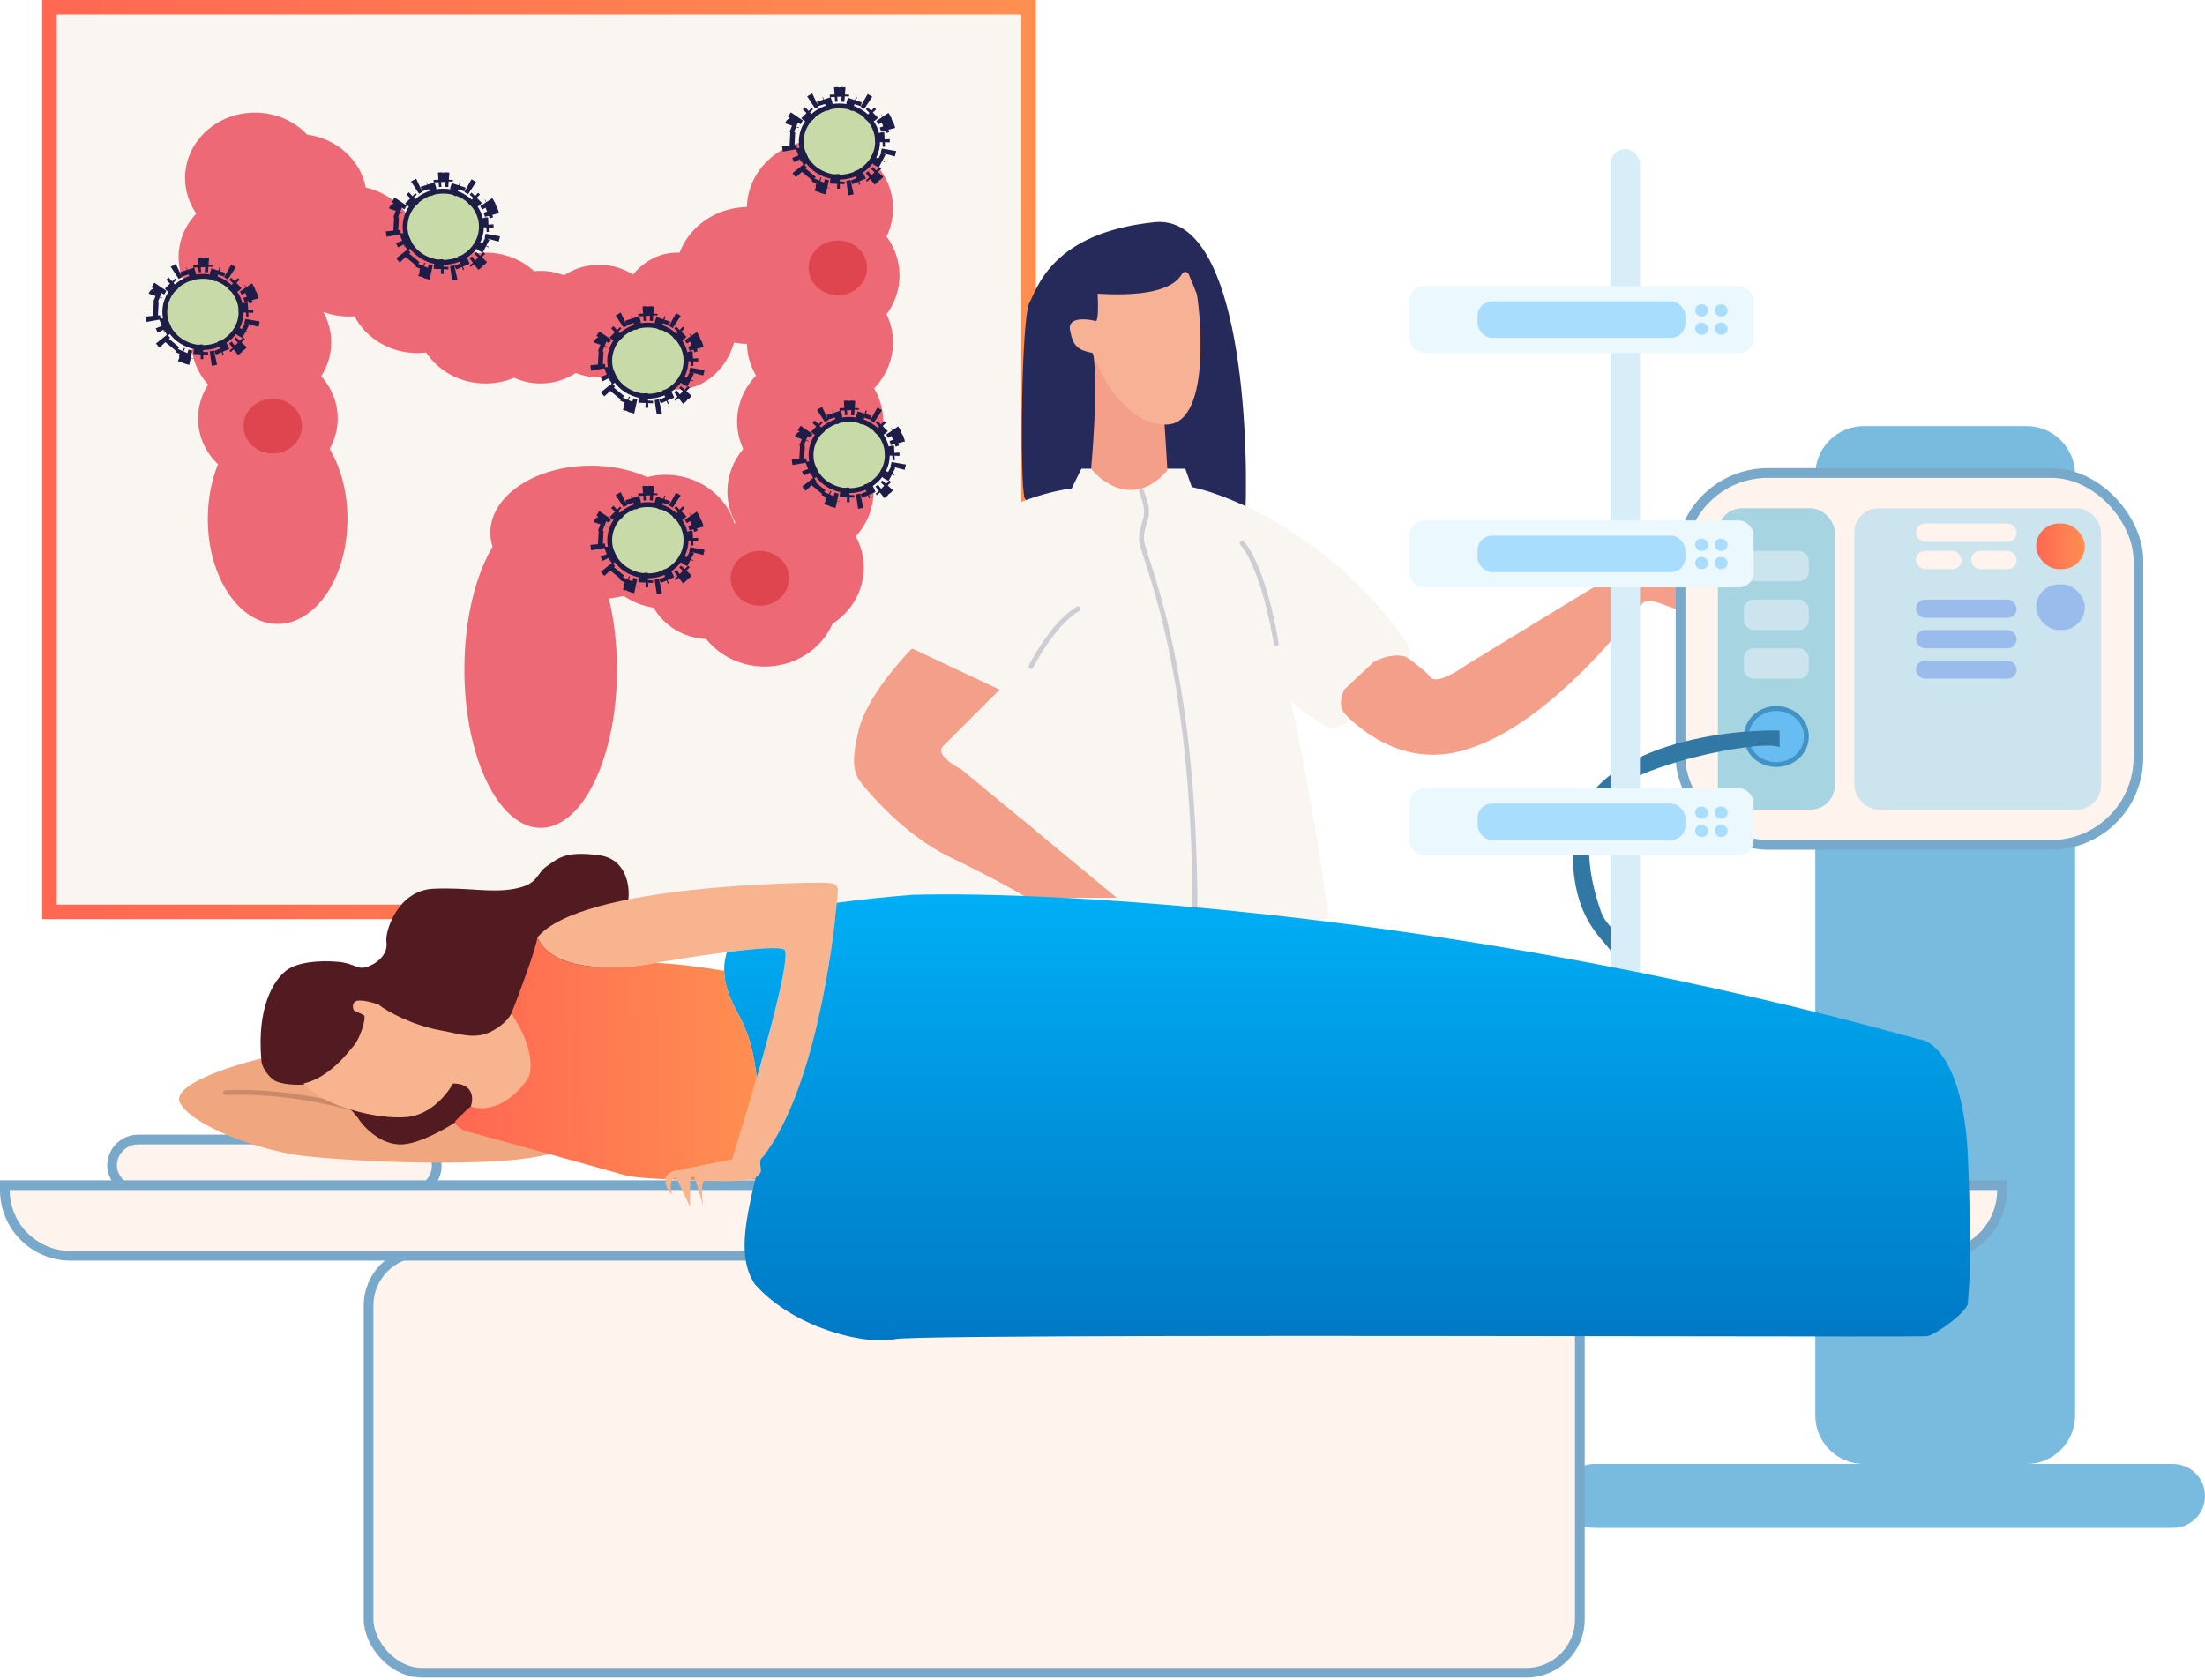 <svg width="454" height="346" viewBox="0 0 454 346" fill="none" xmlns="http://www.w3.org/2000/svg">
<rect x="10.187" y="1.5" width="201.604" height="186.275" fill="#F9F6F1" stroke="url(#paint0_linear)" stroke-width="3"/>
<path fill-rule="evenodd" clip-rule="evenodd" d="M63.228 27.713C60.595 24.938 56.757 23.189 52.483 23.189C44.543 23.189 38.107 29.222 38.107 36.664C38.107 39.366 38.955 41.882 40.416 43.991C38.148 46.373 36.77 49.516 36.77 52.959C36.77 57.04 38.705 60.697 41.762 63.168C40.296 65.28 39.444 67.801 39.444 70.508C39.444 73.827 40.724 76.865 42.847 79.214C41.536 81.246 40.781 83.629 40.781 86.177C40.781 89.847 42.347 93.174 44.886 95.604C43.554 98.883 42.787 102.736 42.787 106.859C42.787 118.801 49.224 128.481 57.163 128.481C65.103 128.481 71.539 118.801 71.539 106.859C71.539 101.324 70.156 96.276 67.882 92.451C68.936 90.577 69.533 88.442 69.533 86.177C69.533 82.858 68.253 79.819 66.13 77.471C67.441 75.439 68.196 73.056 68.196 70.508C68.196 68.238 67.597 66.099 66.539 64.223C68.189 64.841 69.989 65.181 71.873 65.181C72.25 65.181 72.624 65.167 72.993 65.141C75.33 69.618 80.238 72.702 85.915 72.702C86.531 72.702 87.139 72.665 87.736 72.595C90.272 76.421 94.796 78.969 99.956 78.969C102.062 78.969 104.062 78.545 105.864 77.782C107.511 78.542 109.364 78.969 111.323 78.969C114.012 78.969 116.5 78.165 118.53 76.799C120.013 77.389 121.645 77.716 123.358 77.716C125.944 77.716 128.344 76.972 130.328 75.701C132.588 78.482 135.818 80.223 139.406 80.223C144.881 80.223 149.525 76.168 151.153 70.548C152.007 70.708 152.886 70.8 153.785 70.818C153.839 73.182 154.514 75.403 155.663 77.343C153.247 79.845 151.775 83.163 151.775 86.803C151.775 88.811 152.223 90.721 153.03 92.45C150.989 94.858 149.77 97.904 149.77 101.218C149.77 103.54 150.368 105.731 151.429 107.662C151.366 107.73 151.304 107.799 151.242 107.868C149.52 102.045 143.825 97.771 137.065 97.771C135.749 97.771 134.472 97.933 133.258 98.238C129.953 96.756 125.972 95.891 121.687 95.891C110.239 95.891 100.959 102.064 100.959 109.679C100.959 110.674 101.117 111.645 101.418 112.58C97.874 118.556 95.61 127.67 95.61 137.882C95.61 155.881 102.645 170.473 111.323 170.473C120.001 170.473 127.036 155.881 127.036 137.882C127.036 132.621 126.435 127.65 125.367 123.251C126.417 123.126 127.439 122.948 128.428 122.722C130.219 123.942 132.315 124.792 134.589 125.153C136.685 128.822 140.719 131.372 145.409 131.599C148.153 135.033 152.529 137.256 157.459 137.256C163.764 137.256 169.163 133.62 171.4 128.463C175.3 125.915 177.852 121.68 177.852 116.887C177.852 114.565 177.254 112.374 176.193 110.443C178.477 107.97 179.858 104.745 179.858 101.218C179.858 99.21 179.411 97.3 178.603 95.571C180.645 93.164 181.864 90.117 181.864 86.803C181.864 84.323 181.181 81.993 179.982 79.969C182.398 77.467 183.87 74.148 183.87 70.508C183.87 68.447 183.398 66.489 182.551 64.724C184.226 62.45 185.207 59.693 185.207 56.72C185.207 53.747 184.226 50.989 182.55 48.716C183.398 46.951 183.87 44.993 183.87 42.932C183.87 35.144 177.134 28.83 168.826 28.83C160.627 28.83 153.961 34.977 153.785 42.622C147.373 42.751 141.95 46.641 139.923 52.032C139.751 52.023 139.579 52.02 139.406 52.02C135.818 52.02 132.588 53.76 130.328 56.541C128.344 55.27 125.944 54.526 123.358 54.526C120.669 54.526 118.181 55.331 116.151 56.696C114.668 56.106 113.036 55.78 111.323 55.78C110.873 55.78 110.429 55.802 109.991 55.846C107.401 53.478 103.86 52.02 99.956 52.02C99.339 52.02 98.731 52.056 98.135 52.127C95.599 48.3 91.074 45.752 85.915 45.752C85.537 45.752 85.164 45.766 84.794 45.792C82.946 42.251 79.49 39.582 75.317 38.62C74.217 32.96 69.343 28.533 63.228 27.713Z" fill="#ED6976"/>
<path d="M99.121 46.692C99.121 50.713 95.634 54.026 91.263 54.026C86.892 54.026 83.405 50.713 83.405 46.692C83.405 42.672 86.892 39.358 91.263 39.358C95.634 39.358 99.121 42.672 99.121 46.692Z" fill="#C8DAA8" stroke="#1E1D47"/>
<path d="M100.986 43.322C101.343 44.225 101.56 45.192 101.614 46.199L100.116 46.279C100.124 46.416 100.127 46.553 100.127 46.692C100.127 46.831 100.124 46.968 100.116 47.105L101.614 47.185C101.56 48.192 101.343 49.159 100.986 50.062L99.591 49.512C99.49 49.768 99.375 50.019 99.247 50.264L100.577 50.959C100.121 51.831 99.53 52.63 98.829 53.331L97.768 52.271C97.571 52.468 97.364 52.657 97.146 52.835L98.1 53.993C97.349 54.612 96.501 55.13 95.581 55.526L94.989 54.148C94.731 54.259 94.466 54.358 94.195 54.446L94.659 55.873C93.743 56.171 92.769 56.351 91.756 56.396L91.691 54.897C91.549 54.903 91.407 54.906 91.263 54.906C91.12 54.906 90.978 54.903 90.836 54.897L90.77 56.396C89.758 56.351 88.784 56.171 87.868 55.873L88.331 54.446C88.061 54.358 87.796 54.259 87.538 54.148L86.945 55.526C86.026 55.13 85.178 54.612 84.427 53.993L85.38 52.835C85.163 52.657 84.956 52.468 84.758 52.271L83.697 53.331C82.997 52.63 82.406 51.831 81.95 50.959L83.279 50.264C83.152 50.019 83.037 49.768 82.935 49.512L81.54 50.062C81.184 49.159 80.966 48.192 80.912 47.185L82.41 47.105C82.403 46.968 82.399 46.831 82.399 46.692C82.399 46.553 82.403 46.416 82.41 46.279L80.912 46.199C80.966 45.192 81.184 44.225 81.54 43.322L82.935 43.872C83.037 43.616 83.152 43.364 83.279 43.12L81.95 42.425C82.406 41.553 82.997 40.754 83.697 40.053L84.758 41.113C84.956 40.916 85.163 40.727 85.38 40.548L84.427 39.391C85.178 38.772 86.026 38.254 86.945 37.858L87.538 39.236C87.796 39.125 88.061 39.026 88.331 38.938L87.868 37.511C88.784 37.213 89.758 37.033 90.77 36.988L90.836 38.487C90.978 38.481 91.12 38.477 91.263 38.477C91.407 38.477 91.549 38.481 91.691 38.487L91.756 36.988C92.769 37.033 93.743 37.213 94.659 37.511L94.195 38.938C94.466 39.026 94.731 39.125 94.989 39.236L95.581 37.858C96.501 38.254 97.349 38.772 98.1 39.391L97.146 40.548C97.364 40.727 97.571 40.916 97.768 41.113L98.829 40.053C99.53 40.754 100.121 41.553 100.577 42.425L99.247 43.12C99.375 43.364 99.49 43.616 99.591 43.872L100.986 43.322Z" stroke="#1E1D47" stroke-width="3" stroke-linejoin="round" stroke-dasharray="1 3"/>
<path d="M49.642 64.241C49.642 68.261 46.155 71.575 41.784 71.575C37.413 71.575 33.926 68.261 33.926 64.241C33.926 60.22 37.413 56.907 41.784 56.907C46.155 56.907 49.642 60.22 49.642 64.241Z" fill="#C8DAA8" stroke="#1E1D47"/>
<path d="M51.507 60.87C51.864 61.774 52.081 62.741 52.135 63.748L50.637 63.828C50.644 63.965 50.648 64.102 50.648 64.241C50.648 64.379 50.644 64.517 50.637 64.654L52.135 64.734C52.081 65.741 51.864 66.708 51.507 67.611L50.112 67.061C50.01 67.317 49.895 67.568 49.768 67.813L51.097 68.507C50.642 69.38 50.051 70.178 49.35 70.88L48.289 69.82C48.092 70.017 47.884 70.205 47.667 70.384L48.62 71.542C47.869 72.161 47.022 72.679 46.102 73.075L45.509 71.697C45.251 71.808 44.987 71.907 44.716 71.995L45.179 73.422C44.263 73.719 43.289 73.9 42.277 73.944L42.211 72.446C42.07 72.452 41.927 72.455 41.784 72.455C41.641 72.455 41.498 72.452 41.357 72.446L41.291 73.944C40.279 73.9 39.304 73.719 38.388 73.422L38.852 71.995C38.581 71.907 38.316 71.808 38.059 71.697L37.466 73.075C36.546 72.679 35.699 72.161 34.947 71.542L35.901 70.384C35.684 70.205 35.476 70.017 35.279 69.82L34.218 70.88C33.517 70.178 32.926 69.38 32.47 68.507L33.8 67.813C33.672 67.568 33.557 67.317 33.456 67.061L32.061 67.611C31.704 66.708 31.487 65.741 31.433 64.734L32.931 64.654C32.924 64.517 32.92 64.379 32.92 64.241C32.92 64.102 32.924 63.965 32.931 63.828L31.433 63.748C31.487 62.741 31.704 61.774 32.061 60.87L33.456 61.421C33.557 61.164 33.672 60.913 33.8 60.669L32.47 59.974C32.926 59.102 33.517 58.303 34.218 57.602L35.279 58.662C35.476 58.465 35.684 58.276 35.901 58.097L34.947 56.939C35.699 56.321 36.546 55.803 37.466 55.407L38.059 56.785C38.316 56.674 38.581 56.574 38.852 56.486L38.388 55.06C39.304 54.762 40.279 54.582 41.291 54.537L41.357 56.036C41.498 56.029 41.641 56.026 41.784 56.026C41.927 56.026 42.07 56.029 42.211 56.036L42.277 54.537C43.289 54.582 44.263 54.762 45.179 55.06L44.716 56.486C44.987 56.574 45.251 56.674 45.509 56.785L46.102 55.407C47.022 55.803 47.869 56.321 48.62 56.939L47.667 58.097C47.884 58.276 48.092 58.465 48.289 58.662L49.35 57.602C50.051 58.303 50.642 59.102 51.097 59.974L49.768 60.669C49.895 60.913 50.01 61.164 50.112 61.421L51.507 60.87Z" stroke="#1E1D47" stroke-width="3" stroke-linejoin="round" stroke-dasharray="1 3"/>
<path d="M141.245 74.268C141.245 78.288 137.758 81.602 133.387 81.602C129.016 81.602 125.529 78.288 125.529 74.268C125.529 70.247 129.016 66.934 133.387 66.934C137.758 66.934 141.245 70.247 141.245 74.268Z" fill="#C8DAA8" stroke="#1E1D47"/>
<path d="M143.111 70.898C143.467 71.801 143.684 72.768 143.738 73.775L142.24 73.855C142.248 73.992 142.251 74.129 142.251 74.268C142.251 74.407 142.248 74.544 142.24 74.681L143.738 74.761C143.684 75.768 143.467 76.735 143.111 77.638L141.715 77.088C141.614 77.344 141.499 77.596 141.371 77.84L142.701 78.535C142.245 79.407 141.654 80.206 140.953 80.907L139.892 79.847C139.695 80.044 139.488 80.233 139.27 80.412L140.224 81.57C139.472 82.188 138.625 82.706 137.705 83.102L137.113 81.724C136.855 81.835 136.59 81.935 136.319 82.023L136.783 83.449C135.867 83.747 134.893 83.927 133.88 83.972L133.815 82.473C133.673 82.479 133.531 82.483 133.387 82.483C133.244 82.483 133.102 82.479 132.96 82.473L132.894 83.972C131.882 83.927 130.908 83.747 129.992 83.449L130.455 82.023C130.185 81.935 129.92 81.835 129.662 81.724L129.069 83.102C128.15 82.706 127.302 82.188 126.551 81.57L127.504 80.412C127.287 80.233 127.08 80.044 126.882 79.847L125.821 80.907C125.121 80.206 124.53 79.407 124.074 78.535L125.403 77.84C125.276 77.596 125.161 77.344 125.059 77.088L123.664 77.638C123.308 76.735 123.09 75.768 123.037 74.761L124.534 74.681C124.527 74.544 124.523 74.407 124.523 74.268C124.523 74.129 124.527 73.992 124.534 73.855L123.037 73.775C123.09 72.768 123.308 71.801 123.664 70.898L125.059 71.448C125.161 71.192 125.276 70.941 125.403 70.696L124.074 70.001C124.53 69.129 125.121 68.331 125.821 67.629L126.882 68.689C127.08 68.492 127.287 68.304 127.504 68.125L126.551 66.967C127.302 66.348 128.15 65.83 129.069 65.434L129.662 66.812C129.92 66.701 130.185 66.602 130.455 66.514L129.992 65.087C130.908 64.79 131.882 64.609 132.894 64.564L132.96 66.063C133.102 66.057 133.244 66.054 133.387 66.054C133.531 66.054 133.673 66.057 133.815 66.063L133.88 64.564C134.893 64.609 135.867 64.79 136.783 65.087L136.319 66.514C136.59 66.602 136.855 66.701 137.113 66.812L137.705 65.434C138.625 65.83 139.472 66.348 140.224 66.967L139.27 68.125C139.488 68.304 139.695 68.492 139.892 68.689L140.953 67.629C141.654 68.331 142.245 69.129 142.701 70.001L141.371 70.696C141.499 70.941 141.614 71.192 141.715 71.448L143.111 70.898Z" stroke="#1E1D47" stroke-width="3" stroke-linejoin="round" stroke-dasharray="1 3"/>
<path d="M182.701 93.697C182.701 97.718 179.214 101.031 174.843 101.031C170.473 101.031 166.985 97.718 166.985 93.697C166.985 89.676 170.473 86.363 174.843 86.363C179.214 86.363 182.701 89.676 182.701 93.697Z" fill="#C8DAA8" stroke="#1E1D47"/>
<path d="M184.567 90.326C184.923 91.23 185.141 92.197 185.194 93.204L183.696 93.284C183.704 93.421 183.707 93.558 183.707 93.697C183.707 93.835 183.704 93.973 183.696 94.11L185.194 94.19C185.141 95.197 184.923 96.164 184.567 97.067L183.171 96.516C183.07 96.773 182.955 97.024 182.827 97.269L184.157 97.963C183.701 98.836 183.11 99.635 182.409 100.336L181.348 99.276C181.151 99.473 180.944 99.661 180.726 99.84L181.68 100.998C180.929 101.617 180.081 102.135 179.161 102.531L178.569 101.153C178.311 101.264 178.046 101.363 177.775 101.451L178.239 102.878C177.323 103.175 176.349 103.356 175.336 103.4L175.271 101.902C175.129 101.908 174.987 101.911 174.843 101.911C174.7 101.911 174.558 101.908 174.416 101.902L174.35 103.4C173.338 103.356 172.364 103.175 171.448 102.878L171.911 101.451C171.641 101.363 171.376 101.264 171.118 101.153L170.526 102.531C169.606 102.135 168.758 101.617 168.007 100.998L168.96 99.84C168.743 99.661 168.536 99.473 168.339 99.276L167.277 100.336C166.577 99.635 165.986 98.836 165.53 97.963L166.86 97.269C166.732 97.024 166.617 96.773 166.515 96.516L165.12 97.067C164.764 96.164 164.546 95.197 164.493 94.19L165.99 94.11C165.983 93.973 165.979 93.835 165.979 93.697C165.979 93.558 165.983 93.421 165.99 93.284L164.493 93.204C164.546 92.197 164.764 91.23 165.12 90.326L166.515 90.877C166.617 90.621 166.732 90.369 166.86 90.125L165.53 89.43C165.986 88.558 166.577 87.759 167.277 87.058L168.339 88.118C168.536 87.921 168.743 87.732 168.96 87.553L168.007 86.395C168.758 85.777 169.606 85.259 170.526 84.863L171.118 86.241C171.376 86.13 171.641 86.03 171.911 85.942L171.448 84.516C172.364 84.218 173.338 84.038 174.35 83.993L174.416 85.492C174.558 85.486 174.7 85.482 174.843 85.482C174.987 85.482 175.129 85.486 175.271 85.492L175.336 83.993C176.349 84.038 177.323 84.218 178.239 84.516L177.775 85.942C178.046 86.03 178.311 86.13 178.569 86.241L179.161 84.863C180.081 85.259 180.929 85.777 181.68 86.395L180.726 87.553C180.944 87.732 181.151 87.921 181.348 88.118L182.409 87.058C183.11 87.759 183.701 88.558 184.157 89.43L182.827 90.125C182.955 90.369 183.07 90.621 183.171 90.877L184.567 90.326Z" stroke="#1E1D47" stroke-width="3" stroke-linejoin="round" stroke-dasharray="1 3"/>
<path d="M141.245 111.245C141.245 115.266 137.758 118.58 133.387 118.58C129.016 118.58 125.529 115.266 125.529 111.245C125.529 107.225 129.016 103.911 133.387 103.911C137.758 103.911 141.245 107.225 141.245 111.245Z" fill="#C8DAA8" stroke="#1E1D47"/>
<path d="M143.111 107.875C143.467 108.779 143.684 109.746 143.738 110.753L142.24 110.833C142.248 110.969 142.251 111.107 142.251 111.246C142.251 111.384 142.248 111.522 142.24 111.659L143.738 111.738C143.684 112.746 143.467 113.712 143.111 114.616L141.715 114.065C141.614 114.322 141.499 114.573 141.371 114.818L142.701 115.512C142.245 116.385 141.654 117.183 140.953 117.885L139.892 116.824C139.695 117.022 139.488 117.21 139.27 117.389L140.224 118.547C139.472 119.166 138.625 119.684 137.705 120.079L137.113 118.702C136.855 118.812 136.59 118.912 136.319 119L136.783 120.427C135.867 120.724 134.893 120.905 133.88 120.949L133.815 119.451C133.673 119.457 133.531 119.46 133.387 119.46C133.244 119.46 133.102 119.457 132.96 119.451L132.894 120.949C131.882 120.905 130.908 120.724 129.992 120.427L130.455 119C130.185 118.912 129.92 118.812 129.662 118.702L129.069 120.079C128.15 119.684 127.302 119.166 126.551 118.547L127.504 117.389C127.287 117.21 127.08 117.022 126.882 116.824L125.821 117.885C125.121 117.183 124.53 116.385 124.074 115.512L125.403 114.818C125.276 114.573 125.161 114.322 125.059 114.065L123.664 114.616C123.308 113.712 123.09 112.746 123.037 111.738L124.534 111.659C124.527 111.522 124.523 111.384 124.523 111.246C124.523 111.107 124.527 110.969 124.534 110.833L123.037 110.753C123.09 109.746 123.308 108.779 123.664 107.875L125.059 108.426C125.161 108.169 125.276 107.918 125.403 107.674L124.074 106.979C124.53 106.107 125.121 105.308 125.821 104.607L126.882 105.667C127.08 105.47 127.287 105.281 127.504 105.102L126.551 103.944C127.302 103.326 128.15 102.808 129.069 102.412L129.662 103.79C129.92 103.679 130.185 103.579 130.455 103.491L129.992 102.065C130.908 101.767 131.882 101.586 132.894 101.542L132.96 103.041C133.102 103.034 133.244 103.031 133.387 103.031C133.531 103.031 133.673 103.034 133.815 103.041L133.88 101.542C134.893 101.586 135.867 101.767 136.783 102.065L136.319 103.491C136.59 103.579 136.855 103.679 137.113 103.79L137.705 102.412C138.625 102.808 139.472 103.326 140.224 103.944L139.27 105.102C139.488 105.281 139.695 105.47 139.892 105.667L140.953 104.607C141.654 105.308 142.245 106.107 142.701 106.979L141.371 107.674C141.499 107.918 141.614 108.169 141.715 108.426L143.111 107.875Z" stroke="#1E1D47" stroke-width="3" stroke-linejoin="round" stroke-dasharray="1 3"/>
<path d="M180.695 29.144C180.695 33.164 177.208 36.478 172.837 36.478C168.467 36.478 164.979 33.164 164.979 29.144C164.979 25.123 168.467 21.81 172.837 21.81C177.208 21.81 180.695 25.123 180.695 29.144Z" fill="#C8DAA8" stroke="#1E1D47"/>
<path d="M182.561 25.773C182.917 26.677 183.135 27.644 183.188 28.651L181.69 28.731C181.698 28.867 181.701 29.005 181.701 29.144C181.701 29.282 181.698 29.42 181.69 29.557L183.188 29.636C183.135 30.644 182.917 31.61 182.561 32.514L181.165 31.963C181.064 32.22 180.949 32.471 180.821 32.716L182.151 33.41C181.695 34.282 181.104 35.081 180.404 35.783L179.342 34.722C179.145 34.92 178.938 35.108 178.72 35.287L179.674 36.445C178.923 37.063 178.075 37.582 177.155 37.977L176.563 36.599C176.305 36.71 176.04 36.81 175.77 36.898L176.233 38.325C175.317 38.622 174.343 38.803 173.331 38.847L173.265 37.349C173.123 37.355 172.981 37.358 172.838 37.358C172.694 37.358 172.552 37.355 172.41 37.349L172.344 38.847C171.332 38.803 170.358 38.622 169.442 38.325L169.906 36.898C169.635 36.81 169.37 36.71 169.112 36.599L168.52 37.977C167.6 37.582 166.752 37.063 166.001 36.445L166.955 35.287C166.737 35.108 166.53 34.92 166.333 34.722L165.272 35.783C164.571 35.081 163.98 34.282 163.524 33.41L164.854 32.716C164.726 32.471 164.611 32.22 164.51 31.963L163.114 32.514C162.758 31.61 162.54 30.644 162.487 29.636L163.985 29.557C163.977 29.42 163.974 29.282 163.974 29.144C163.974 29.005 163.977 28.867 163.985 28.731L162.487 28.651C162.54 27.644 162.758 26.677 163.114 25.773L164.51 26.324C164.611 26.067 164.726 25.816 164.854 25.572L163.524 24.877C163.98 24.005 164.571 23.206 165.272 22.505L166.333 23.565C166.53 23.368 166.737 23.179 166.955 23L166.001 21.842C166.752 21.224 167.6 20.706 168.52 20.31L169.112 21.688C169.37 21.577 169.635 21.477 169.906 21.389L169.442 19.963C170.358 19.665 171.332 19.484 172.344 19.44L172.41 20.939C172.552 20.932 172.694 20.929 172.838 20.929C172.981 20.929 173.123 20.932 173.265 20.939L173.331 19.44C174.343 19.484 175.317 19.665 176.233 19.963L175.77 21.389C176.04 21.477 176.305 21.577 176.563 21.688L177.155 20.31C178.075 20.706 178.923 21.224 179.674 21.842L178.72 23C178.938 23.179 179.145 23.368 179.342 23.565L180.404 22.505C181.104 23.206 181.695 24.005 182.151 24.877L180.821 25.572C180.949 25.816 181.064 26.067 181.165 26.324L182.561 25.773Z" stroke="#1E1D47" stroke-width="3" stroke-linejoin="round" stroke-dasharray="1 3"/>
<ellipse cx="172.503" cy="55.153" rx="6.018" ry="5.641" fill="#DF454F"/>
<ellipse cx="156.456" cy="119.08" rx="6.018" ry="5.641" fill="#DF454F"/>
<ellipse cx="56.16" cy="87.743" rx="6.018" ry="5.641" fill="#DF454F"/>
<path d="M237.694 45.751C254.544 43.996 257.196 85.34 256.416 106.232C255.525 108.321 251.937 112.75 244.715 113.752C235.689 115.006 211.952 105.605 210.949 102.471C209.946 99.338 210.28 65.494 211.952 62.36C213.623 59.226 216.632 47.945 237.694 45.751Z" fill="#262A5A"/>
<path d="M294.529 139.449C293.192 137.569 284.834 131.928 284.165 131.615L271.127 139.449C274.693 146.03 285.503 158.314 300.213 154.804C318.6 150.417 336.319 126.288 337.991 124.408C339.662 122.527 343.674 125.348 347.686 126.288C351.698 127.228 352.032 125.348 355.71 123.154C359.387 120.961 357.047 117.2 356.713 114.693C356.378 112.186 352.701 111.246 349.023 112.186C345.346 113.126 343.006 116.887 339.328 117.2C335.651 117.513 336.988 114.693 336.319 113.44C335.651 112.186 332.976 112.5 333.645 114.693C334.18 116.448 331.862 118.558 330.636 119.394L301.884 136.942C299.878 138.405 295.599 140.954 294.529 139.449Z" fill="#F49F8A"/>
<path d="M176.833 150.205C178.342 144.151 184.753 136.542 187.77 133.495L205.871 142.007C202.602 145.266 195.689 152.16 194.18 153.673C192.672 155.187 196.066 157.457 197.951 158.403L230.005 184.887H211.527C209.013 183.416 202.25 179.653 195.312 176.374C186.638 172.275 179.096 163.447 177.588 161.556C176.079 159.664 174.948 157.772 176.833 150.205Z" fill="#F49F8A"/>
<path fill-rule="evenodd" clip-rule="evenodd" d="M222.651 96.518H244.047L245.385 100.278C254.077 102.158 275.072 111.183 289.515 132.242C290.585 133.746 290.184 134.957 289.849 135.375C286.506 134.122 282.828 136.315 282.828 136.315L276.811 141.956C276.811 141.956 274.805 145.403 277.479 147.597C278.148 149.164 274.805 150.104 273.468 149.79C272.398 149.54 267.896 146.134 265.778 144.463C267.227 150.835 270.793 168.53 273.468 188.335L259.76 209.957L209.613 188.335L190.222 187.226C187.012 185.337 183.535 172.763 182.198 166.712C183.693 168.288 185.447 169.805 187.318 171.229C189.396 172.898 191.69 174.495 194.092 175.764C198.26 178.249 202.217 180.141 204.597 181.127L204.743 181.13C207.77 182.741 210.222 184.123 211.528 184.887H230.006L197.952 158.403C196.066 157.457 192.672 155.187 194.181 153.673C195.689 152.16 202.603 145.266 205.871 142.008L187.77 133.495C186.571 134.706 184.836 136.637 183.086 138.905C182.795 138.974 182.5 139.051 182.198 139.136C181.53 139.345 180.192 139.324 180.192 137.569C186.344 111.246 209.724 101.949 220.645 100.591L222.651 96.518Z" fill="#F9F6F1"/>
<path opacity="0.2" d="M235.021 101.218C237.361 106.858 235.021 107.172 235.021 110.932C235.021 114.693 246.053 134.748 246.053 188.334" stroke="#262A5A" stroke-linecap="round"/>
<path d="M224.656 96.517C225.994 81.225 225.436 74.059 224.991 72.388C229.002 68.878 236.469 80.118 239.701 86.176L240.369 96.831C233.95 104.352 227.219 99.755 224.656 96.517Z" fill="#F49F8A"/>
<path d="M240.035 87.43C232.011 87.43 226.662 77.611 224.99 72.701C221.982 72.074 220.979 71.448 220.31 68.001C219.775 65.243 223.653 65.598 225.659 66.12C226.194 65.87 226.105 62.255 225.993 60.48C240.703 61.42 242.709 57.346 243.378 56.406C243.913 55.654 244.492 56.093 244.715 56.406C245.161 57.451 246.119 59.728 246.387 60.48C246.721 61.42 250.064 87.43 240.035 87.43Z" fill="#F7B295"/>
<path fill-rule="evenodd" clip-rule="evenodd" d="M427.254 97.743C427.254 92.22 422.777 87.743 417.254 87.743H383.763C378.24 87.743 373.763 92.22 373.763 97.743V291.461C373.763 296.984 378.24 301.461 383.763 301.461H417.254C422.777 301.461 427.254 296.984 427.254 291.461V97.743ZM454 308.042C454 304.407 451.054 301.461 447.419 301.461H328.19C324.556 301.461 321.609 304.407 321.609 308.042C321.609 311.676 324.556 314.622 328.19 314.622H447.419C451.054 314.622 454 311.676 454 308.042Z" fill="#79BBDE"/>
<rect x="346.018" y="97.398" width="94.272" height="76.582" rx="18" fill="#FEF3ED" stroke="#78A9CA" stroke-width="2"/>
<rect x="381.787" y="104.666" width="50.817" height="62.047" rx="5" fill="#CCE4EE"/>
<rect x="419.23" y="107.799" width="10.03" height="9.401" rx="4.701" fill="url(#paint1_linear)"/>
<rect x="419.23" y="120.334" width="10.03" height="9.401" rx="4.701" fill="#9ABCED"/>
<rect x="394.491" y="107.799" width="20.728" height="3.76" rx="1.88" fill="#FEF3ED"/>
<rect x="394.491" y="123.467" width="20.728" height="3.76" rx="1.88" fill="#9ABCED"/>
<rect x="394.491" y="129.735" width="20.728" height="3.76" rx="1.88" fill="#9ABCED"/>
<rect x="394.491" y="136.002" width="20.728" height="3.76" rx="1.88" fill="#9ABCED"/>
<rect x="394.491" y="113.439" width="9.361" height="3.76" rx="1.88" fill="#FEF3ED"/>
<rect x="405.858" y="113.439" width="9.361" height="3.76" rx="1.88" fill="#FEF3ED"/>
<rect x="353.704" y="104.666" width="24.071" height="62.047" rx="5" fill="#A6D4E1"/>
<rect x="359.054" y="113.439" width="13.373" height="6.267" rx="2" fill="#CCE4EE"/>
<rect x="359.054" y="123.467" width="13.373" height="6.267" rx="2" fill="#CCE4EE"/>
<rect x="359.054" y="133.495" width="13.373" height="6.267" rx="2" fill="#CCE4EE"/>
<path d="M371.926 151.671C371.926 154.826 369.188 157.438 365.74 157.438C362.292 157.438 359.554 154.826 359.554 151.671C359.554 148.515 362.292 145.903 365.74 145.903C369.188 145.903 371.926 148.515 371.926 151.671Z" fill="#67BDF2" stroke="#4293C5"/>
<path d="M323.787 174.425C324.081 154.677 352.323 150.197 366.408 150.425V153.854C362.734 152.139 334.444 157.625 329.665 165.168C324.887 172.711 328.196 183.682 329.665 187.796C331.135 191.911 336.647 193.968 336.279 198.082C335.985 201.373 332.482 205.168 330.768 206.653C324.766 209.968 315.63 214.265 327.093 204.939C341.423 193.282 323.419 199.11 323.787 174.425Z" fill="#3178A4"/>
<rect x="23.065" y="234.653" width="66.858" height="10.774" rx="5.387" fill="#FEF3ED" stroke="#78A9CA" stroke-width="2"/>
<rect x="75.888" y="257.843" width="249.396" height="86.61" rx="11" fill="#FEF3ED" stroke="#78A9CA" stroke-width="2"/>
<path d="M2 244.054H1V245.054C1 252.529 7.06 258.589 14.535 258.589H398.672C406.147 258.589 412.207 252.529 412.207 245.054V244.054H411.207H2Z" fill="#FEF3ED" stroke="#78A9CA" stroke-width="2"/>
<rect x="331.64" y="30.71" width="6.018" height="183.634" rx="3" fill="#D7EDF8"/>
<rect x="290.184" y="58.913" width="70.876" height="13.788" rx="3" fill="#EBF8FE"/>
<rect x="304.225" y="62.047" width="42.793" height="7.521" rx="3" fill="#A9DDFD"/>
<rect x="349.023" y="62.673" width="2.675" height="2.507" rx="1.253" fill="#A9DDFD"/>
<rect x="349.023" y="66.434" width="2.675" height="2.507" rx="1.253" fill="#A9DDFD"/>
<rect x="353.036" y="62.673" width="2.675" height="2.507" rx="1.253" fill="#A9DDFD"/>
<rect x="353.036" y="66.434" width="2.675" height="2.507" rx="1.253" fill="#A9DDFD"/>
<rect x="290.184" y="107.172" width="70.876" height="13.788" rx="3" fill="#EBF8FE"/>
<rect x="304.225" y="110.306" width="42.793" height="7.521" rx="3" fill="#A9DDFD"/>
<rect x="349.023" y="110.932" width="2.675" height="2.507" rx="1.253" fill="#A9DDFD"/>
<rect x="349.023" y="114.693" width="2.675" height="2.507" rx="1.253" fill="#A9DDFD"/>
<rect x="353.036" y="110.932" width="2.675" height="2.507" rx="1.253" fill="#A9DDFD"/>
<rect x="353.036" y="114.693" width="2.675" height="2.507" rx="1.253" fill="#A9DDFD"/>
<rect x="290.184" y="162.325" width="70.876" height="13.788" rx="3" fill="#EBF8FE"/>
<rect x="304.225" y="165.459" width="42.793" height="7.521" rx="3" fill="#A9DDFD"/>
<rect x="349.023" y="166.086" width="2.675" height="2.507" rx="1.253" fill="#A9DDFD"/>
<rect x="349.023" y="169.846" width="2.675" height="2.507" rx="1.253" fill="#A9DDFD"/>
<rect x="353.036" y="166.086" width="2.675" height="2.507" rx="1.253" fill="#A9DDFD"/>
<rect x="353.036" y="169.846" width="2.675" height="2.507" rx="1.253" fill="#A9DDFD"/>
<path d="M37.104 227.192C34.964 223.432 47.802 219.358 54.488 217.791C65.521 215.284 123.358 231.266 116.338 236.28C109.317 241.294 69.533 239.1 61.175 237.847C52.817 236.593 39.778 231.893 37.104 227.192Z" fill="#F0A77F"/>
<path opacity="0.4" d="M73.21 228.446C68.976 227.088 57.698 224.497 46.465 224.999" stroke="#926148" stroke-linecap="round"/>
<path d="M58.835 199.929C56.494 201.809 52.817 207.136 53.82 218.418C53.932 219.984 55.492 221.865 56.494 222.492C57.497 223.118 60.841 223.745 64.184 223.118C66.858 222.617 71.539 227.505 73.545 230.012C74.771 231.997 78.359 235.904 82.906 235.653C87.452 235.402 95.387 230.43 98.284 227.819L115 229.386L129.376 185.201C129.71 182.485 128.975 176.865 123.358 176.113C116.338 175.173 115 176.74 112.66 178.306C110.32 179.873 110.989 182.067 105.974 183.007C100.959 183.947 96.613 182.694 89.258 183.007C81.903 183.32 79.228 191.781 79.562 193.975C79.897 196.168 78.225 198.049 75.885 198.989C73.545 199.929 73.21 198.362 69.533 198.049C65.855 197.735 61.175 198.049 58.835 199.929Z" fill="#521B21"/>
<path d="M169.16 181.753C166.486 181.753 119.681 182.067 110.654 193.035C113.997 200.556 127.705 199.407 132.719 198.675C141.523 197.108 159.599 194.288 161.471 195.542C163.343 196.795 155.119 224.894 150.773 238.787C147.987 239.309 141.947 240.479 140.074 240.98C138.202 240.98 137.288 242.025 137.066 242.547C136.954 243.278 137.066 244.991 138.403 245.994C137.868 244.741 138.18 243.383 138.403 242.86C138.737 242.547 139.406 242.108 139.406 242.86L142.08 248.501V242.86C142.303 242.443 142.816 241.795 143.083 242.547L144.755 248.188C144.532 246.621 144.287 243.424 145.089 243.174H146.761C155.787 243.487 155.787 242.234 156.456 241.607C157.125 240.98 155.787 239.1 157.125 238.16C169.495 222.178 172.503 184.574 172.503 183.32C172.503 182.067 171.835 181.753 169.16 181.753Z" fill="#F8B48F"/>
<path d="M72.876 215.284C71.538 216.851 67.861 221.865 62.512 223.118C66.524 227.819 77.89 230.639 83.908 230.012C88.722 229.511 92.155 225.207 93.269 223.118C97.548 223.118 97.504 226.252 96.947 227.819C97.615 228.55 99.688 229.636 102.63 228.132C114.398 222.617 109.762 211.837 105.973 207.136C105.305 209.33 103.916 210.824 101.627 212.15C97.963 214.274 94.829 212.896 90.595 212.15C85.253 211.21 79.785 208.39 77.89 206.823C76.665 206.405 74.012 205.695 73.21 206.196C72.207 206.823 72.876 208.077 72.876 208.077L74.882 209.017C75.55 209.33 74.213 213.717 72.876 215.284Z" fill="#F8B48F"/>
<path fill-rule="evenodd" clip-rule="evenodd" d="M149.666 196.055C148.649 199.365 148.834 203.088 151.776 208.39C154.548 213.387 155.28 217.365 155.793 222.03C159.419 209.384 162.731 196.386 161.471 195.542C160.533 194.914 155.531 195.308 149.666 196.055ZM155.585 242.401C155.925 242.205 156.102 242.002 156.257 241.822C156.324 241.745 156.386 241.673 156.456 241.607C156.735 241.345 156.665 240.864 156.585 240.325C156.474 239.573 156.346 238.707 157.125 238.16C167.736 224.45 171.459 194.829 172.303 185.893C178.002 185.125 183.746 184.571 187.882 184.261C218.305 183.425 302.353 188.209 395.16 214.031C398.169 214.239 404.387 219.421 405.19 238.473C406.006 257.866 405.493 264.169 405.274 266.856C405.224 267.469 405.19 267.894 405.19 268.243C405.19 270.124 398.503 274.824 396.832 275.137C396.274 275.242 372.947 275.207 341.929 275.161C279.969 275.068 187.324 274.929 184.205 275.764C179.524 277.018 164.145 274.197 155.453 264.483C151.821 259.187 153.547 251.495 155.193 244.161C155.325 243.571 155.457 242.984 155.585 242.401Z" fill="url(#paint2_linear)"/>
<path fill-rule="evenodd" clip-rule="evenodd" d="M155.793 222.03C154.031 228.178 152.194 234.242 150.772 238.787C147.986 239.309 141.946 240.479 140.074 240.981C138.202 240.981 137.288 242.025 137.065 242.547C137.053 242.627 137.044 242.719 137.038 242.82C133.204 242.665 129.963 242.387 128.373 241.921C124.094 240.667 104.748 235.34 95.61 232.833C94.718 232.415 93.136 231.391 93.938 230.639C94.186 230.407 94.494 230.108 94.824 229.788L94.824 229.788C95.561 229.073 96.408 228.252 96.947 227.819C98.841 228.655 104.101 228.697 108.648 222.178C109.54 220.716 110.119 215.974 105.305 208.704C106.976 204.421 110.386 195.291 110.654 193.035C110.662 193.054 110.671 193.073 110.679 193.092C114.066 200.55 127.717 199.405 132.719 198.676C133.383 198.558 134.1 198.432 134.858 198.302C138.624 198.356 144.064 199.08 149.109 199.919C149.155 202.307 149.912 205.032 151.775 208.39C154.548 213.387 155.28 217.365 155.793 222.03ZM156.257 241.822C156.102 242.002 155.925 242.205 155.585 242.401C155.55 242.562 155.514 242.724 155.478 242.886C155.007 242.897 154.51 242.908 153.992 242.918C155.562 242.625 155.95 242.177 156.257 241.822L156.257 241.822C156.323 241.745 156.386 241.673 156.456 241.607C156.49 241.575 156.52 241.539 156.544 241.5L156.544 241.5C156.52 241.539 156.491 241.575 156.456 241.607C156.386 241.673 156.323 241.745 156.257 241.822ZM156.736 238.557L156.736 238.557C156.401 239.078 156.498 239.736 156.585 240.325L156.585 240.325V240.325C156.593 240.383 156.602 240.441 156.61 240.497L156.61 240.497C156.602 240.44 156.593 240.383 156.585 240.325C156.498 239.736 156.401 239.078 156.736 238.557ZM139.424 242.899C139.079 242.89 138.737 242.88 138.399 242.869L138.402 242.861C138.737 242.547 139.405 242.109 139.405 242.861L139.424 242.899ZM143.208 242.969C142.831 242.965 142.455 242.96 142.08 242.955V242.861C142.303 242.443 142.816 241.795 143.083 242.547L143.208 242.969Z" fill="url(#paint3_linear)"/>
<path opacity="0.2" d="M212.287 137.255C213.736 134.331 217.703 127.854 221.982 125.347M262.769 132.555C260.63 119.519 257.197 113.335 255.749 111.873" stroke="#262A5A" stroke-linecap="round"/>
<defs>
<linearGradient id="paint0_linear" x1="8.687" y1="107.887" x2="213.368" y2="106.547" gradientUnits="userSpaceOnUse">
<stop stop-color="#FF6753"/>
<stop offset="1" stop-color="#FF8F50"/>
</linearGradient>
<linearGradient id="paint1_linear" x1="419.23" y1="113.157" x2="429.264" y2="113.093" gradientUnits="userSpaceOnUse">
<stop stop-color="#FF6753"/>
<stop offset="1" stop-color="#FF8F50"/>
</linearGradient>
<linearGradient id="paint2_linear" x1="276.825" y1="166.593" x2="276.825" y2="304.592" gradientUnits="userSpaceOnUse">
<stop stop-color="#00B9FF"/>
<stop offset="1" stop-color="#0068B5"/>
</linearGradient>
<linearGradient id="paint3_linear" x1="93.718" y1="221.498" x2="156.759" y2="221.016" gradientUnits="userSpaceOnUse">
<stop stop-color="#FF6753"/>
<stop offset="1" stop-color="#FF8F50"/>
</linearGradient>
</defs>
</svg>
